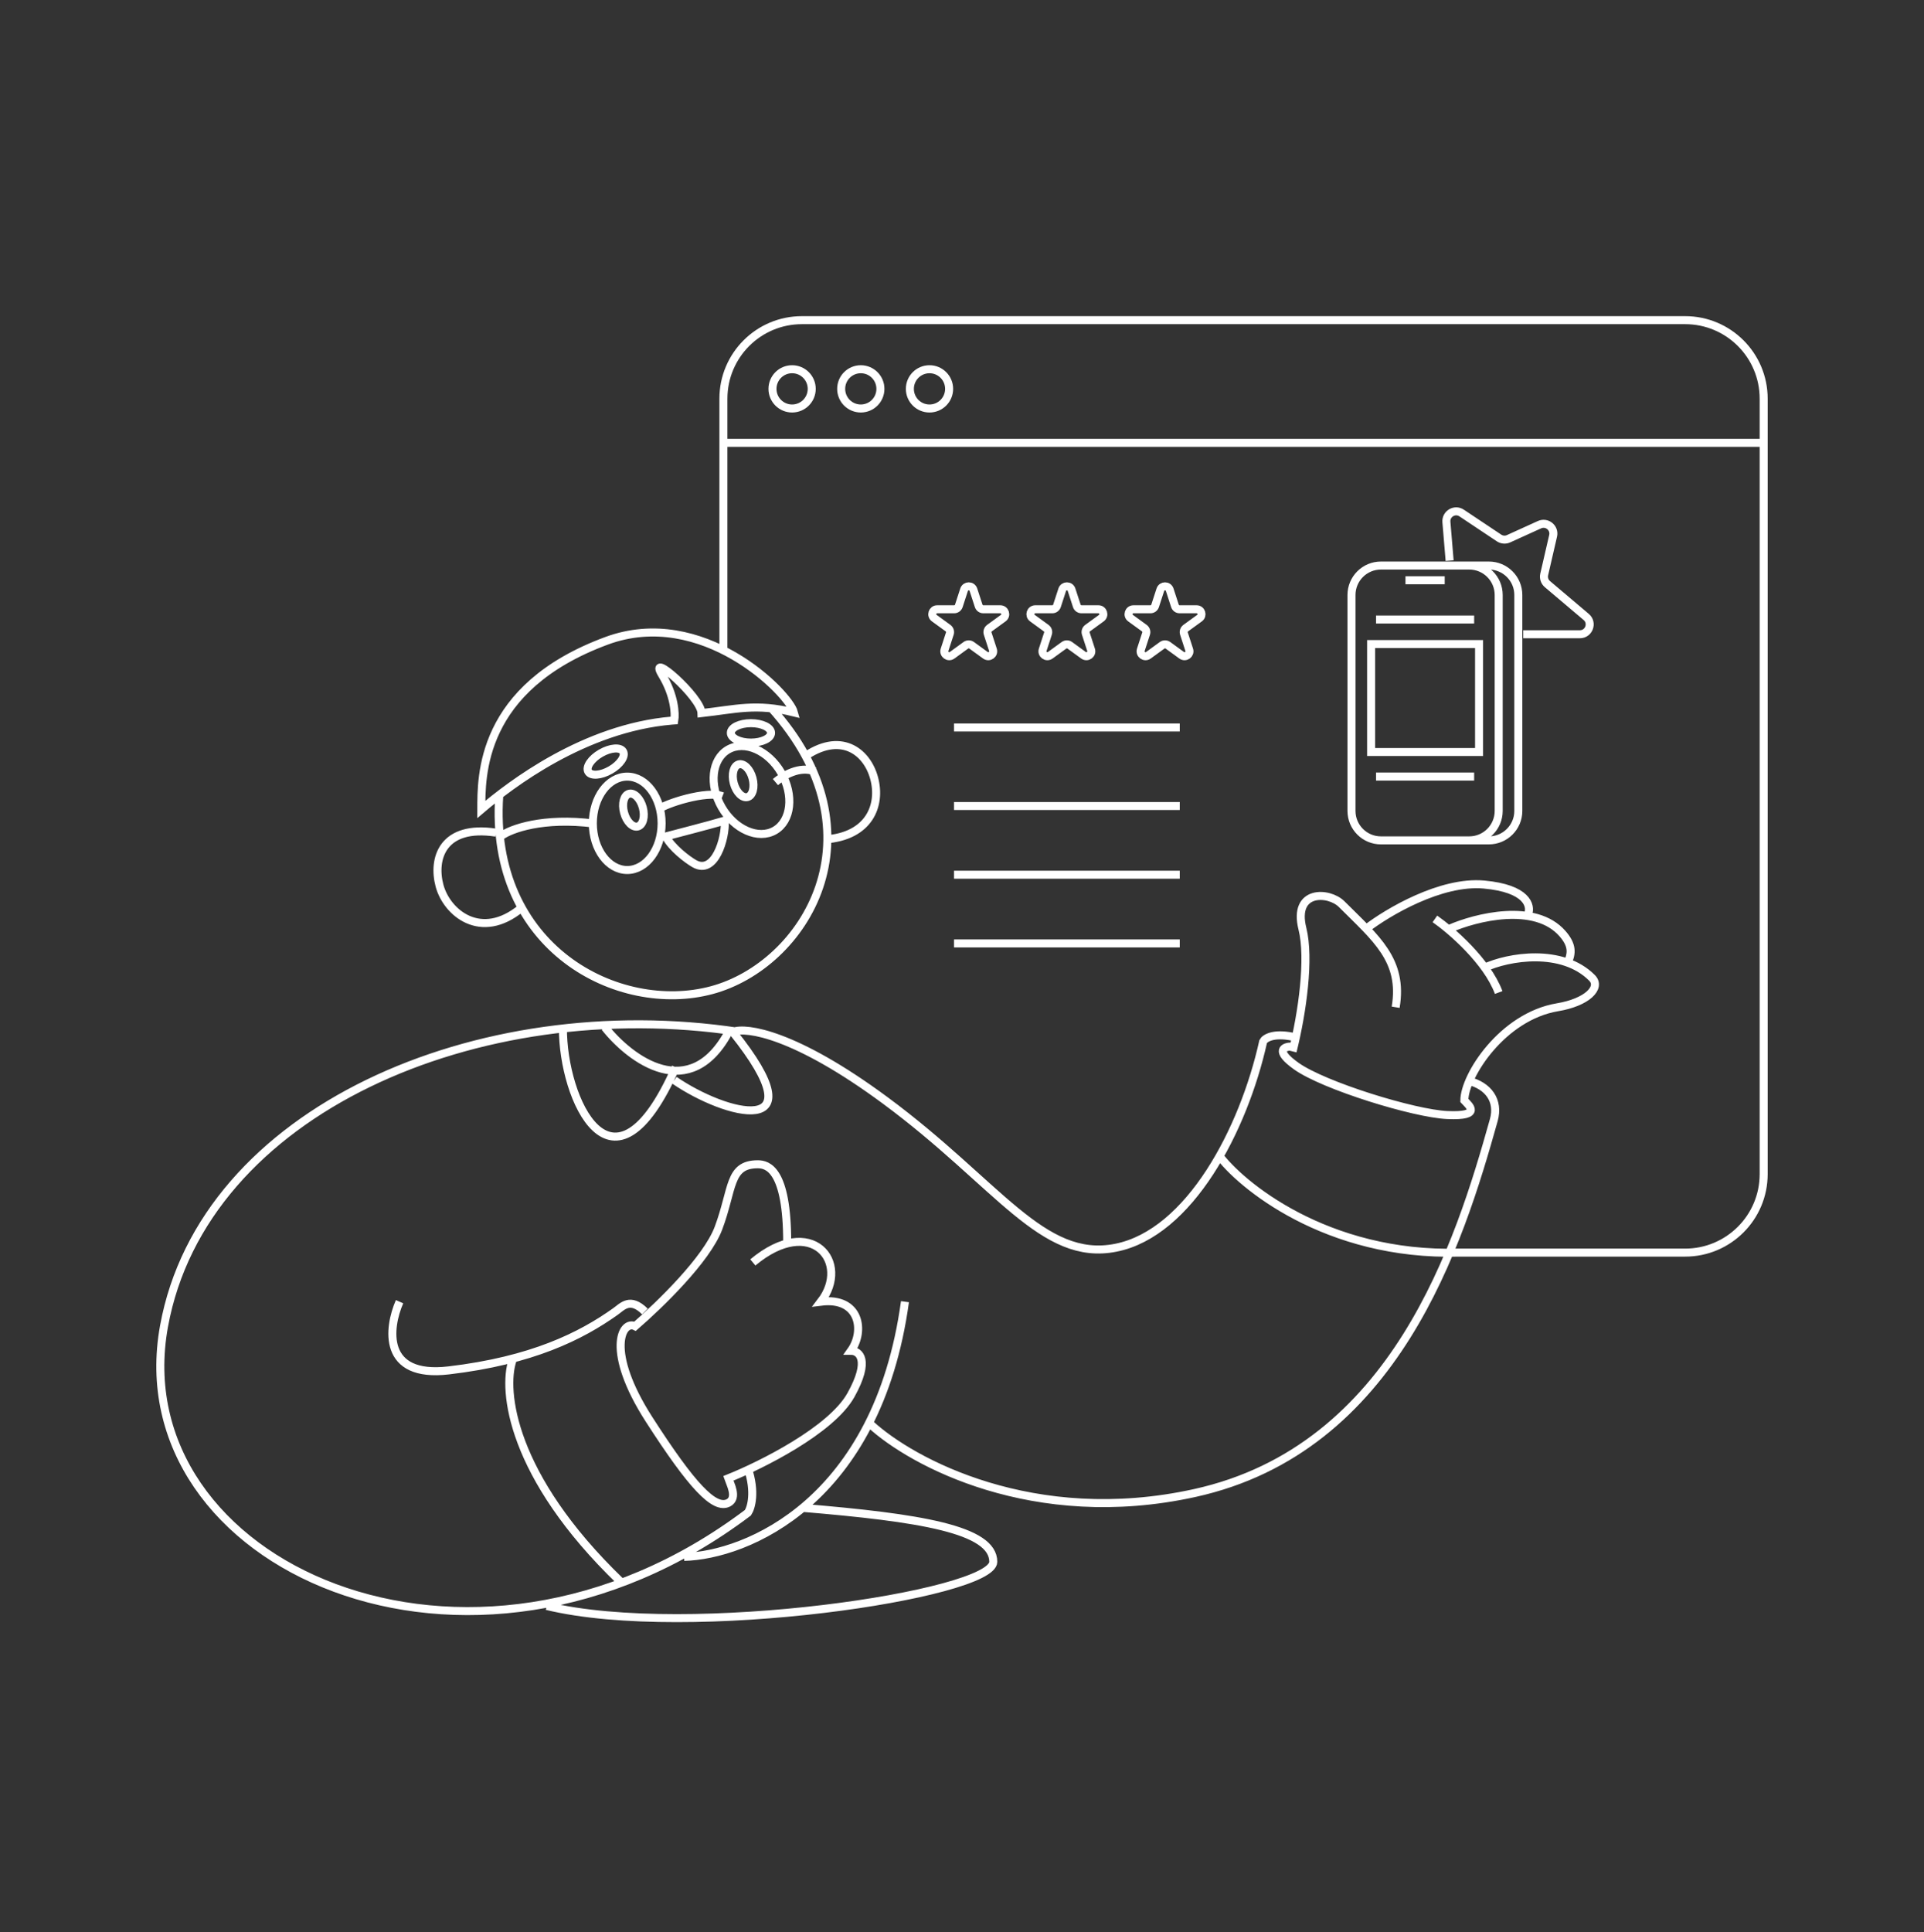 <svg width="240" height="241" viewBox="0 0 240 241" fill="none" xmlns="http://www.w3.org/2000/svg">
<rect x="0" y="0" width="240" height="241" fill="#333333" stroke="none"/>
<path d="M92.074 128.683C59.633 123.786 25.363 138.477 20.46 165.408C15.054 195.099 58.409 214.987 93.297 188.667C93.706 188.055 94.277 186.097 93.298 183.159M75.453 128.132C78.602 132.118 86.113 137.785 90.964 128.567M70.221 128.218C70.169 137.052 76.406 150.961 84.291 133.105M84.117 134.722C90.507 139.11 102.27 142.256 91.447 128.751M96.124 88.209C110.514 104.063 100.364 120.388 88.771 123.495C77.179 126.601 60.96 118.318 62.276 99.229M62.56 104.232C63.742 103.386 67.712 101.9 74.13 102.716M82.047 100.996C82.971 100.22 88.194 98.551 90.125 99.309M96.727 97.54C97.651 96.764 99.718 95.463 101.649 96.221M65.027 113.25C59.982 117.41 55.73 113.835 54.827 110.464C53.924 107.094 55.188 102.828 61.867 103.846M102.885 104.695C108.444 104.319 109.945 100.432 109.042 97.062C108.139 93.691 104.812 91.143 100.156 94.512M49.84 162.348C48.412 165.612 47.636 171.896 55.961 170.917C66.366 169.693 72.486 166.631 76.772 163.572C77.629 162.96 78.608 161.736 80.444 163.572M63.918 169.693C62.694 173.365 63.673 184.016 77.384 197.237M98.194 155.003C98.194 145.822 95.746 145.209 94.522 145.209C90.873 145.209 91.461 148.27 89.625 153.167C88.156 157.084 82.28 162.756 79.22 165.408C77.588 164.592 75.462 168.469 80.971 177.038C86.308 185.34 89.118 188.309 90.849 187.443C92.074 186.831 91.053 184.995 90.849 184.383C94.93 182.751 103.703 178.384 106.152 173.977C108.6 169.57 107.172 168.469 106.152 168.469C107.903 166.02 107.291 161.736 102.394 162.348C106.152 157.451 101.255 151.33 93.91 157.451M91.462 128.683C93.094 128.071 99.174 128.928 110.437 137.253C124.515 147.658 130.023 157.451 139.205 155.615C148.386 153.779 155.119 140.925 157.567 129.907C157.771 129.499 158.791 128.806 161.24 129.295M85.341 194.176C93.094 193.972 109.457 187.321 112.885 162.348M108.6 177.65C113.701 182.343 128.922 190.626 148.998 186.219C174.094 180.71 182.051 155.003 186.335 139.701C187.021 137.252 185.638 135.416 183.189 134.804M161.241 131.131C162.465 126.235 163.391 119.54 162.464 115.829C161.241 110.933 165.767 111.174 167.362 112.769C171.645 117.054 175.074 119.747 174.095 125.623M170.421 115.829C173.073 113.789 179.725 109.831 185.111 110.321C190.497 110.81 191.028 112.973 190.62 113.993M180.826 115.83C184.091 114.401 191.476 112.525 194.904 116.442C196.129 117.841 196.129 118.89 195.517 120.114M161.126 130.519C160.173 130.519 158.955 131.008 161.697 132.963C165.125 135.406 176.383 138.888 180.552 139.071C184.948 139.263 183.234 137.863 182.663 137.252C182.663 134.192 187.408 126.77 194.292 125.623C197.965 125.011 199.801 123.174 198.577 121.95C194.843 118.216 188.172 119.298 185.111 120.726M178.99 114.605C181.031 116.033 185.478 119.869 186.947 123.786M151.973 143.985C154.625 147.658 165.402 156.717 182.051 156.227M68.203 200.297C85.953 204.582 123.902 198.845 123.902 194.788C123.902 190.732 114.721 189.28 100.031 188.056M90.238 80.94V49.724C90.238 44.315 94.622 39.931 100.031 39.931H210.207C215.615 39.931 220 44.315 220 49.724V146.434C220 151.842 215.615 156.227 210.207 156.227H180.741M90.238 55.233L220 55.233M119.006 90.734H147.162M119.006 100.527H147.162M119.006 109.096H147.162M119.006 117.666H147.162M180.214 70.535H185.723C187.751 70.535 189.396 72.179 189.396 74.207V101.139C189.396 103.168 187.751 104.812 185.723 104.812H180.214M171.645 77.268H183.887M171.645 96.855H183.887M175.318 72.371H180.214M180.826 69.923L180.425 65.105C180.34 64.084 181.472 63.416 182.324 63.984L186.993 67.097C187.345 67.332 187.794 67.368 188.179 67.193L192.036 65.44C192.959 65.02 193.963 65.841 193.735 66.83L192.624 71.644C192.521 72.091 192.676 72.557 193.026 72.853L197.862 76.945C198.733 77.682 198.212 79.104 197.071 79.104H190.008M60.039 100.958C63.676 97.86 72.887 90.799 83.809 89.875C83.911 89.866 84.012 89.858 84.114 89.851C84.255 89.028 84.148 86.743 82.594 84.177C80.65 80.971 87.465 86.933 87.507 88.942C91.833 88.456 94.288 87.688 99.035 88.855C98.384 86.425 87.588 75.508 75.649 79.926C59.818 85.784 60.048 96.854 60.039 100.958ZM82.531 102.685C82.531 105.902 80.61 108.509 78.24 108.509C75.871 108.509 73.949 105.902 73.949 102.685C73.949 99.468 75.871 96.861 78.24 96.861C80.61 96.861 82.531 99.468 82.531 102.685ZM97.456 96.387C99.064 99.172 98.704 102.391 96.651 103.576C94.599 104.761 91.632 103.464 90.023 100.678C88.415 97.892 88.775 94.673 90.827 93.488C92.88 92.303 95.847 93.601 97.456 96.387ZM83.046 104.323C84.195 104.015 88.139 103.01 90.413 102.349C90.541 104.559 89.164 109.189 86.6 107.709C85.698 107.188 83.787 105.728 83.046 104.323ZM77.724 93.732C78.059 94.311 77.357 95.342 76.158 96.035C74.958 96.728 73.714 96.819 73.38 96.24C73.045 95.661 73.747 94.629 74.946 93.937C76.146 93.244 77.39 93.152 77.724 93.732ZM96.182 91.406C96.182 92.075 95.059 92.618 93.674 92.618C92.288 92.618 91.165 92.075 91.165 91.406C91.165 90.737 92.288 90.195 93.674 90.195C95.059 90.195 96.182 90.737 96.182 91.406ZM93.247 99.409C92.601 99.582 91.833 98.81 91.531 97.684C91.229 96.558 91.509 95.505 92.155 95.332C92.801 95.159 93.57 95.931 93.871 97.057C94.173 98.183 93.894 99.236 93.247 99.409ZM79.561 103.076C78.915 103.249 78.146 102.477 77.845 101.351C77.543 100.225 77.822 99.172 78.469 98.999C79.115 98.826 79.883 99.598 80.185 100.724C80.487 101.85 80.207 102.903 79.561 103.076ZM101.255 48.5C101.255 49.852 100.159 50.948 98.807 50.948C97.455 50.948 96.359 49.852 96.359 48.5C96.359 47.148 97.455 46.051 98.807 46.051C100.159 46.051 101.255 47.148 101.255 48.5ZM109.824 48.5C109.824 49.852 108.728 50.948 107.376 50.948C106.024 50.948 104.928 49.852 104.928 48.5C104.928 47.148 106.024 46.051 107.376 46.051C108.728 46.051 109.824 47.148 109.824 48.5ZM118.394 48.5C118.394 49.852 117.298 50.948 115.945 50.948C114.593 50.948 113.497 49.852 113.497 48.5C113.497 47.148 114.593 46.051 115.945 46.051C117.298 46.051 118.394 47.148 118.394 48.5ZM119.023 75.989H116.905C116.312 75.989 116.065 76.747 116.545 77.096L118.259 78.341C118.473 78.497 118.563 78.773 118.481 79.025L117.826 81.04C117.643 81.604 118.289 82.073 118.768 81.725L120.482 80.479C120.697 80.323 120.987 80.323 121.202 80.479L122.916 81.725C123.395 82.073 124.041 81.604 123.858 81.04L123.203 79.025C123.121 78.773 123.211 78.497 123.425 78.341L125.139 77.096C125.619 76.747 125.372 75.989 124.78 75.989H122.661C122.396 75.989 122.161 75.818 122.079 75.566L121.424 73.551C121.241 72.987 120.443 72.987 120.26 73.551L119.605 75.566C119.523 75.818 119.288 75.989 119.023 75.989ZM131.265 75.989H129.146C128.553 75.989 128.307 76.747 128.787 77.096L130.5 78.341C130.715 78.497 130.805 78.773 130.723 79.025L130.068 81.04C129.885 81.604 130.53 82.073 131.01 81.725L132.724 80.479C132.939 80.323 133.229 80.323 133.444 80.479L135.157 81.725C135.637 82.073 136.283 81.604 136.099 81.04L135.445 79.025C135.363 78.773 135.453 78.497 135.667 78.341L137.381 77.096C137.861 76.747 137.614 75.989 137.021 75.989H134.903C134.638 75.989 134.403 75.818 134.321 75.566L133.666 73.551C133.483 72.987 132.685 72.987 132.502 73.551L131.847 75.566C131.765 75.818 131.53 75.989 131.265 75.989ZM143.507 75.989H141.388C140.795 75.989 140.549 76.747 141.028 77.096L142.742 78.341C142.957 78.497 143.046 78.773 142.965 79.025L142.31 81.04C142.127 81.604 142.772 82.073 143.252 81.725L144.966 80.479C145.18 80.323 145.471 80.323 145.685 80.479L147.399 81.725C147.879 82.073 148.524 81.604 148.341 81.04L147.686 79.025C147.604 78.773 147.694 78.497 147.909 78.341L149.623 77.096C150.102 76.747 149.856 75.989 149.263 75.989H147.144C146.879 75.989 146.644 75.818 146.562 75.566L145.908 73.551C145.724 72.987 144.927 72.987 144.743 73.551L144.089 75.566C144.007 75.818 143.772 75.989 143.507 75.989ZM172.257 104.812H183.275C185.303 104.812 186.947 103.168 186.947 101.139V74.207C186.947 72.179 185.303 70.535 183.275 70.535H172.257C170.229 70.535 168.585 72.179 168.585 74.207V101.139C168.585 103.168 170.229 104.812 172.257 104.812ZM171.033 80.328H184.499V93.794H171.033V80.328Z" stroke="white"/>
</svg>
